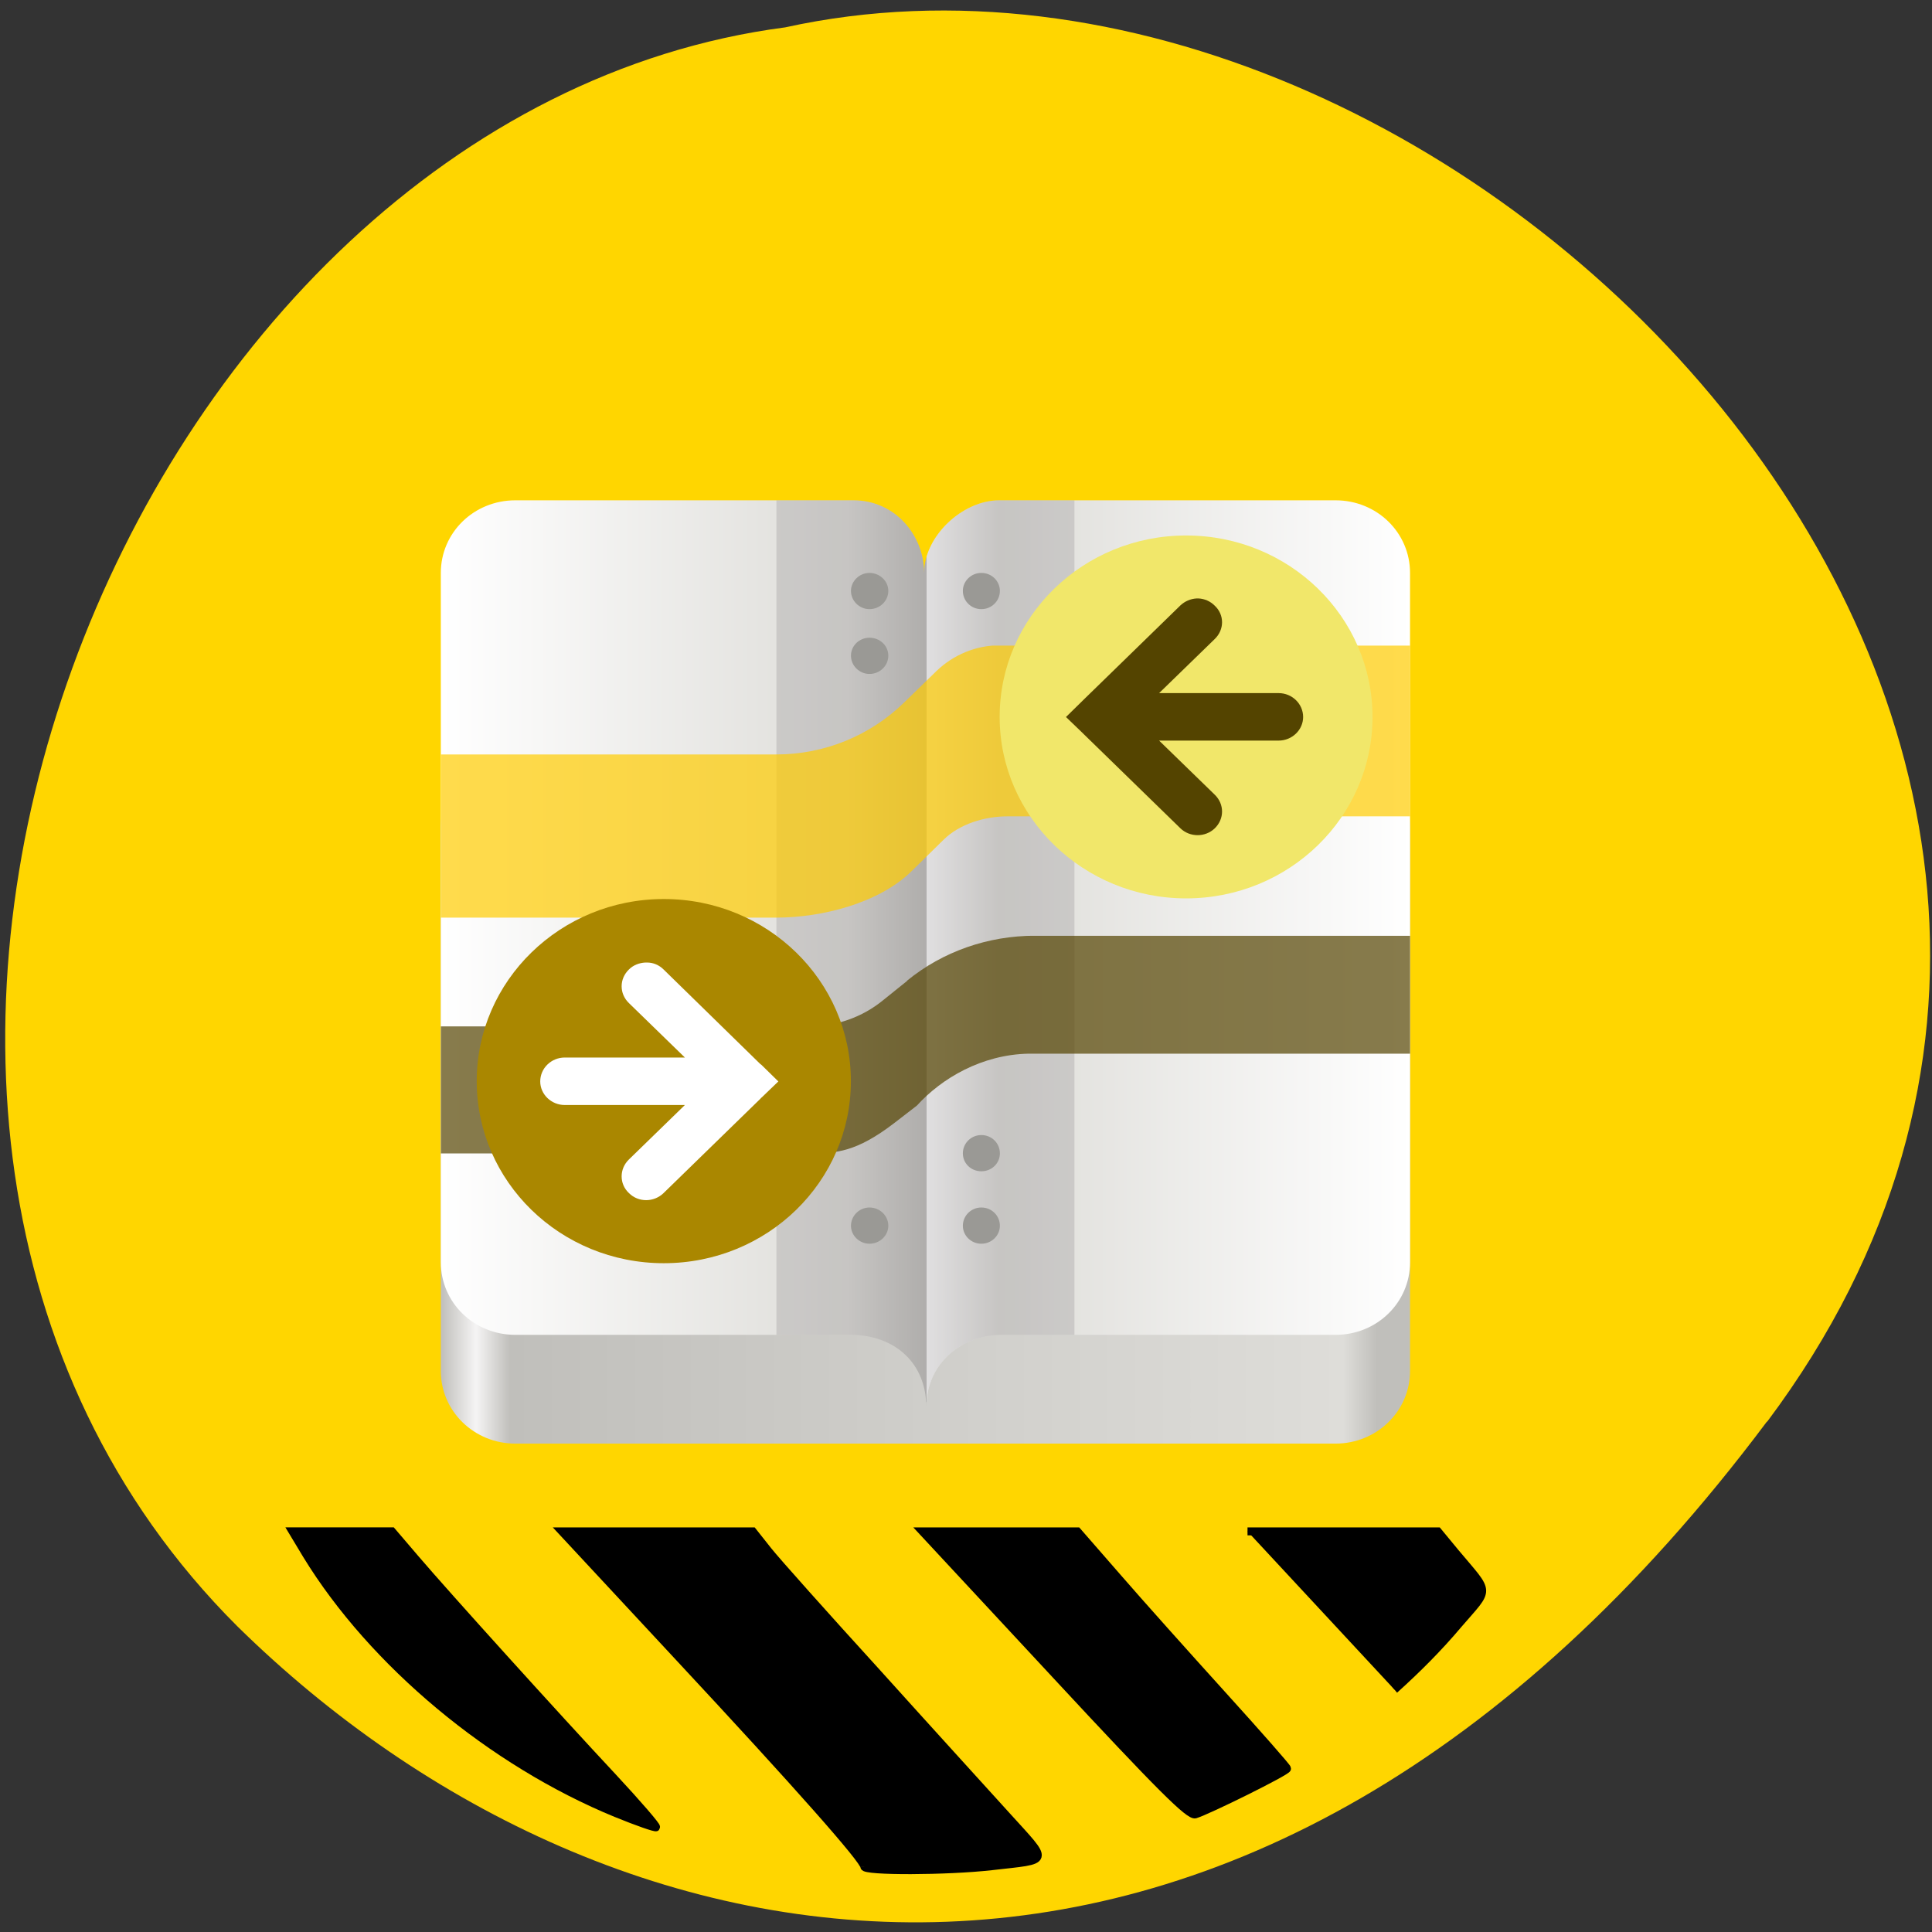 <svg xmlns="http://www.w3.org/2000/svg" viewBox="0 0 24 24"><rect x="0" y="0" width="24" height="24" fill="#333333" stroke="none"/><defs><clipPath id="B"><path d="m 5.477 11.625 h 12.04 v 2.703 h -12.04"/></clipPath><clipPath id="C"><path d="m 5.477 8.02 h 12.04 v 3.383 h -12.04"/></clipPath><clipPath id="A"><path d="m 10.57 15 h 0.465 v 0.449 h -0.465"/></clipPath><clipPath id="D"><path d="m 5.824 11.06 h 4.746 v 4.734 h -4.746"/></clipPath><clipPath id="E"><path d="m 6.633 11.848 h 3.129 v 3.152 h -3.129"/></clipPath><clipPath id="H"><path d="m 10.57 7.922 h 0.465 v 0.449 h -0.465"/></clipPath><clipPath id="F"><path d="m 12.422 6.551 h 4.633 v 4.621 h -4.633"/></clipPath><clipPath id="G"><path d="m 13.234 7.34 h 3.01 v 3.043 h -3.01"/></clipPath><clipPath id="9"><path d="m 10.57 7.117 h 0.465 v 0.449 h -0.465"/></clipPath><clipPath id="2"><path d="m 6.402 6.215 h 4.199 c 0.527 0 0.879 0.445 0.879 0.902 c 0 -0.453 0.473 -0.902 0.934 -0.902 h 4.176 c 0.516 0 0.926 0.402 0.926 0.902 v 8.563 c 0 0.5 -0.41 0.902 -0.926 0.902 h -4.145 c -0.496 0 -0.938 0.355 -0.938 0.898 c 0 -0.543 -0.387 -0.898 -0.945 -0.898 h -4.16 c -0.516 0 -0.926 -0.402 -0.926 -0.902 v -8.563 c 0 -0.5 0.41 -0.902 0.926 -0.902"/></clipPath><clipPath id="I"><path d="m 6.402 0.031 h 4.199 c 0.527 0 0.879 0.449 0.879 0.902 c 0 -0.453 0.473 -0.902 0.934 -0.902 h 4.176 c 0.516 0 0.926 0.402 0.926 0.902 v 8.563 c 0 0.5 -0.41 0.902 -0.926 0.902 h -4.145 c -0.496 0 -0.938 0.355 -0.938 0.902 c 0 -0.543 -0.387 -0.902 -0.945 -0.902 h -4.16 c -0.516 0 -0.926 -0.402 -0.926 -0.902 v -8.563 c 0 -0.5 0.41 -0.902 0.926 -0.902"/></clipPath><clipPath id="1"><path d="m 5.477 6.215 h 12.04 v 11.266 h -12.04"/></clipPath><clipPath id="4"><path d="m 11.496 6.215 h 1.852 v 11.266 h -1.852"/></clipPath><clipPath id="5"><path d="m 9.645 6.215 h 1.852 v 11.266 h -1.852"/></clipPath><clipPath id="8"><path d="m 11.961 15 h 0.461 v 0.449 h -0.461"/></clipPath><clipPath id="6"><path d="m 11.961 7.117 h 0.461 v 0.449 h -0.461"/></clipPath><clipPath id="7"><path d="m 11.961 14.1 h 0.461 v 0.449 h -0.461"/></clipPath><linearGradient id="3" gradientUnits="userSpaceOnUse" x1="12" x2="116" gradientTransform="matrix(0.116 0 0 0.113 4.087 4.862)"><stop stop-color="#fff"/><stop offset="0.419" stop-color="#deddd9"/><stop offset="0.5" stop-color="#c0bfbb"/><stop offset="0.5" stop-color="#fff"/><stop offset="0.575" stop-color="#deddd9"/><stop offset="1" stop-color="#fff"/></linearGradient><linearGradient id="0" gradientUnits="userSpaceOnUse" x1="12" x2="116" gradientTransform="matrix(0.116 0 0 0.113 4.087 4.862)"><stop stop-color="#c0bfbb"/><stop offset="0.036" stop-color="#f5f4f4"/><stop offset="0.071" stop-color="#c0bfbb"/><stop offset="0.929" stop-color="#deddd9"/><stop offset="0.964" stop-color="#c0bfbb"/><stop offset="1" stop-color="#c0bfbb"/></linearGradient></defs><path d="m 21.953 17.66 c 6.457 -8.621 -3.879 -19.15 -12.199 -17.32 c -8.199 1.07 -13.148 13.535 -6.805 19.863 c 4.633 4.555 12.547 6.078 19 -2.543" fill="#ffd600"/><path d="m 6.402 9.371 h 10.188 c 0.512 0 0.926 0.402 0.926 0.898 v 6.762 c 0 0.5 -0.414 0.902 -0.926 0.902 h -10.188 c -0.512 0 -0.926 -0.402 -0.926 -0.902 v -6.762 c 0 -0.496 0.414 -0.898 0.926 -0.898" fill="url(#0)"/><g clip-path="url(#1)"><g clip-path="url(#2)"><path d="m 6.402 6.215 h 4.199 c 0.527 0 0.879 0.445 0.879 0.902 c 0 -0.453 0.473 -0.902 0.934 -0.902 h 4.176 c 0.516 0 0.926 0.402 0.926 0.902 v 8.563 c 0 0.5 -0.41 0.902 -0.926 0.902 h -4.145 c -0.496 0 -0.938 0.355 -0.938 0.898 c 0 -0.543 -0.387 -0.898 -0.945 -0.898 h -4.16 c -0.516 0 -0.926 -0.402 -0.926 -0.902 v -8.563 c 0 -0.5 0.41 -0.902 0.926 -0.902" fill="url(#3)"/></g></g><g clip-path="url(#4)"><g clip-path="url(#2)"><path d="m 11.613 4.863 h 1.621 c 0.063 0 0.113 0.051 0.113 0.113 v 12.395 c 0 0.063 -0.051 0.109 -0.113 0.109 h -1.621 c -0.066 0 -0.117 -0.047 -0.117 -0.109 v -12.395 c 0 -0.063 0.051 -0.113 0.117 -0.113" fill="#77767a" fill-opacity="0.227"/></g></g><g clip-path="url(#5)"><g clip-path="url(#2)"><path d="m 9.762 4.863 h 1.621 c 0.063 0 0.113 0.051 0.113 0.113 v 12.395 c 0 0.063 -0.051 0.109 -0.113 0.109 h -1.621 c -0.066 0 -0.117 -0.047 -0.117 -0.109 v -12.395 c 0 -0.063 0.051 -0.113 0.117 -0.113" fill="#77767a" fill-opacity="0.227"/></g></g><g clip-path="url(#6)"><g clip-path="url(#2)"><path d="m 12.191 7.117 c 0.129 0 0.23 0.102 0.23 0.223 c 0 0.125 -0.102 0.227 -0.23 0.227 c -0.129 0 -0.23 -0.102 -0.23 -0.227 c 0 -0.121 0.102 -0.223 0.23 -0.223" fill="#9a9995"/></g></g><g clip-path="url(#7)"><g clip-path="url(#2)"><path d="m 12.191 14.1 c 0.129 0 0.23 0.102 0.23 0.227 c 0 0.125 -0.102 0.223 -0.23 0.223 c -0.129 0 -0.23 -0.098 -0.23 -0.223 c 0 -0.125 0.102 -0.227 0.23 -0.227" fill="#9a9995"/></g></g><g clip-path="url(#8)"><g clip-path="url(#2)"><path d="m 12.191 15 c 0.129 0 0.23 0.102 0.23 0.227 c 0 0.121 -0.102 0.223 -0.23 0.223 c -0.129 0 -0.23 -0.102 -0.23 -0.223 c 0 -0.125 0.102 -0.227 0.23 -0.227" fill="#9a9995"/></g></g><g clip-path="url(#9)"><g clip-path="url(#2)"><path d="m 10.801 7.117 c 0.129 0 0.234 0.102 0.234 0.223 c 0 0.125 -0.105 0.227 -0.234 0.227 c -0.125 0 -0.23 -0.102 -0.23 -0.227 c 0 -0.121 0.105 -0.223 0.23 -0.223" fill="#9a9995"/></g></g><g clip-path="url(#A)"><g clip-path="url(#2)"><path d="m 10.801 15 c 0.129 0 0.234 0.102 0.234 0.227 c 0 0.121 -0.105 0.223 -0.234 0.223 c -0.125 0 -0.23 -0.102 -0.23 -0.223 c 0 -0.125 0.105 -0.227 0.23 -0.227" fill="#9a9995"/></g></g><g clip-path="url(#B)"><g clip-path="url(#2)"><path d="m 11.27 12.184 l -0.301 0.242 c -0.258 0.211 -0.582 0.324 -0.914 0.324 h -4.809 v 1.578 h 4.82 c 0.324 0 0.574 -0.02 1.035 -0.371 l 0.289 -0.223 c 0.309 -0.34 0.805 -0.633 1.387 -0.645 h 5.09 v -1.465 h -5.01 c -0.582 0 -1.145 0.195 -1.59 0.559" fill="#544400" fill-opacity="0.702"/></g></g><g clip-path="url(#C)"><g clip-path="url(#2)"><path d="m 11.633 8.336 l -0.406 0.395 c -0.422 0.41 -0.988 0.641 -1.582 0.641 h -4.398 v 2.027 h 4.398 c 0.566 0 1.273 -0.18 1.676 -0.574 l 0.402 -0.395 c 0.199 -0.195 0.508 -0.289 0.793 -0.289 h 5.465 v -2.125 h -5.559 c -0.297 0 -0.578 0.117 -0.789 0.32" fill="#fc0" fill-opacity="0.702"/></g></g><g clip-path="url(#D)"><g clip-path="url(#2)"><path d="m 10.57 13.43 c 0 1.25 -1.039 2.262 -2.324 2.262 c -1.285 0 -2.324 -1.012 -2.324 -2.262 c 0 -1.246 1.039 -2.262 2.324 -2.262 c 1.285 0 2.324 1.016 2.324 2.262" fill="#aa8700"/></g></g><g clip-path="url(#E)"><g clip-path="url(#2)"><path d="m 8.04 11.957 c 0.074 0 0.148 0.031 0.203 0.086 l 1.203 1.176 c 0.008 0.004 0.012 0.008 0.016 0.012 l 0.207 0.203 l -0.207 0.199 c -0.008 0.004 -0.012 0.012 -0.016 0.016 l -1.203 1.172 c -0.121 0.117 -0.313 0.117 -0.43 0 c -0.121 -0.113 -0.121 -0.301 0 -0.418 l 0.695 -0.676 h -1.492 c -0.168 0 -0.305 -0.133 -0.305 -0.293 c 0 -0.164 0.137 -0.297 0.305 -0.297 h 1.492 l -0.695 -0.676 c -0.121 -0.117 -0.121 -0.301 0 -0.418 c 0.055 -0.055 0.129 -0.082 0.203 -0.086 c 0.008 0 0.016 0 0.023 0" fill="#fff"/></g></g><g clip-path="url(#F)"><g clip-path="url(#2)"><path d="m 17.05 8.906 c 0 1.242 -1.035 2.254 -2.316 2.254 c -1.277 0 -2.316 -1.012 -2.316 -2.254 c 0 -1.246 1.039 -2.254 2.316 -2.254 c 1.281 0 2.316 1.01 2.316 2.254" fill="#f1e76a"/></g></g><g clip-path="url(#G)"><g clip-path="url(#2)"><path d="m 14.867 7.434 c -0.078 0.004 -0.148 0.035 -0.203 0.086 l -1.203 1.172 c -0.004 0.004 -0.008 0.008 -0.012 0.012 l -0.207 0.203 l 0.207 0.199 c 0.004 0.004 0.012 0.012 0.016 0.016 l 1.199 1.168 c 0.117 0.113 0.309 0.113 0.426 0 c 0.121 -0.117 0.121 -0.301 0 -0.418 l -0.691 -0.672 h 1.484 c 0.168 0 0.305 -0.133 0.305 -0.293 c 0 -0.164 -0.137 -0.297 -0.305 -0.297 h -1.484 l 0.691 -0.672 c 0.121 -0.117 0.121 -0.301 0 -0.414 c -0.055 -0.055 -0.125 -0.086 -0.203 -0.09 c -0.008 0 -0.016 0 -0.02 0" fill="#544400"/></g></g><g clip-path="url(#H)"><g clip-path="url(#I)"><path d="m 10.801 7.922 c 0.129 0 0.234 0.098 0.234 0.223 c 0 0.125 -0.105 0.227 -0.234 0.227 c -0.125 0 -0.23 -0.102 -0.23 -0.227 c 0 -0.125 0.105 -0.223 0.23 -0.223" fill="#9a9995"/></g></g><g stroke="#000" stroke-width="1.333" transform="matrix(0.071 0 0 0.074 2.23 4.327)"><path d="m 76.47 245.95 c -21.87 -8.595 -42.693 -25.26 -54.26 -43.4 l -2.479 -3.955 h 17.463 l 4.132 4.64 c 5.343 6.01 24.624 26.471 34.54 36.649 c 4.297 4.429 7.712 8.226 7.547 8.384 c -0.165 0.158 -3.305 -0.896 -6.941 -2.32"/><path d="m 119.77 254.86 c 0 -1.107 -11.568 -13.658 -32.447 -35.17 l -20.437 -21.09 h 33.438 l 2.699 3.269 c 1.487 1.793 9.971 10.915 18.84 20.249 c 8.814 9.386 19.12 20.249 22.806 24.15 c 7.657 8.121 7.878 7.382 -2.589 8.543 c -7.767 0.844 -22.31 0.896 -22.31 0.053"/><path d="m 153.15 222.54 l -23.19 -23.94 h 27.16 l 6.996 7.699 c 3.856 4.271 12.12 13.13 18.344 19.722 c 6.225 6.591 11.348 12.181 11.348 12.392 c 0 0.475 -13.882 7.07 -16.09 7.699 c -1.102 0.264 -6 -4.377 -24.569 -23.571"/><path d="m 186.86 198.6 h 33.33 l 3.085 3.586 c 6.17 7.07 6.115 5.748 0.496 12.02 c -3.471 3.955 -7.216 7.541 -11.183 10.968"/></g></svg>